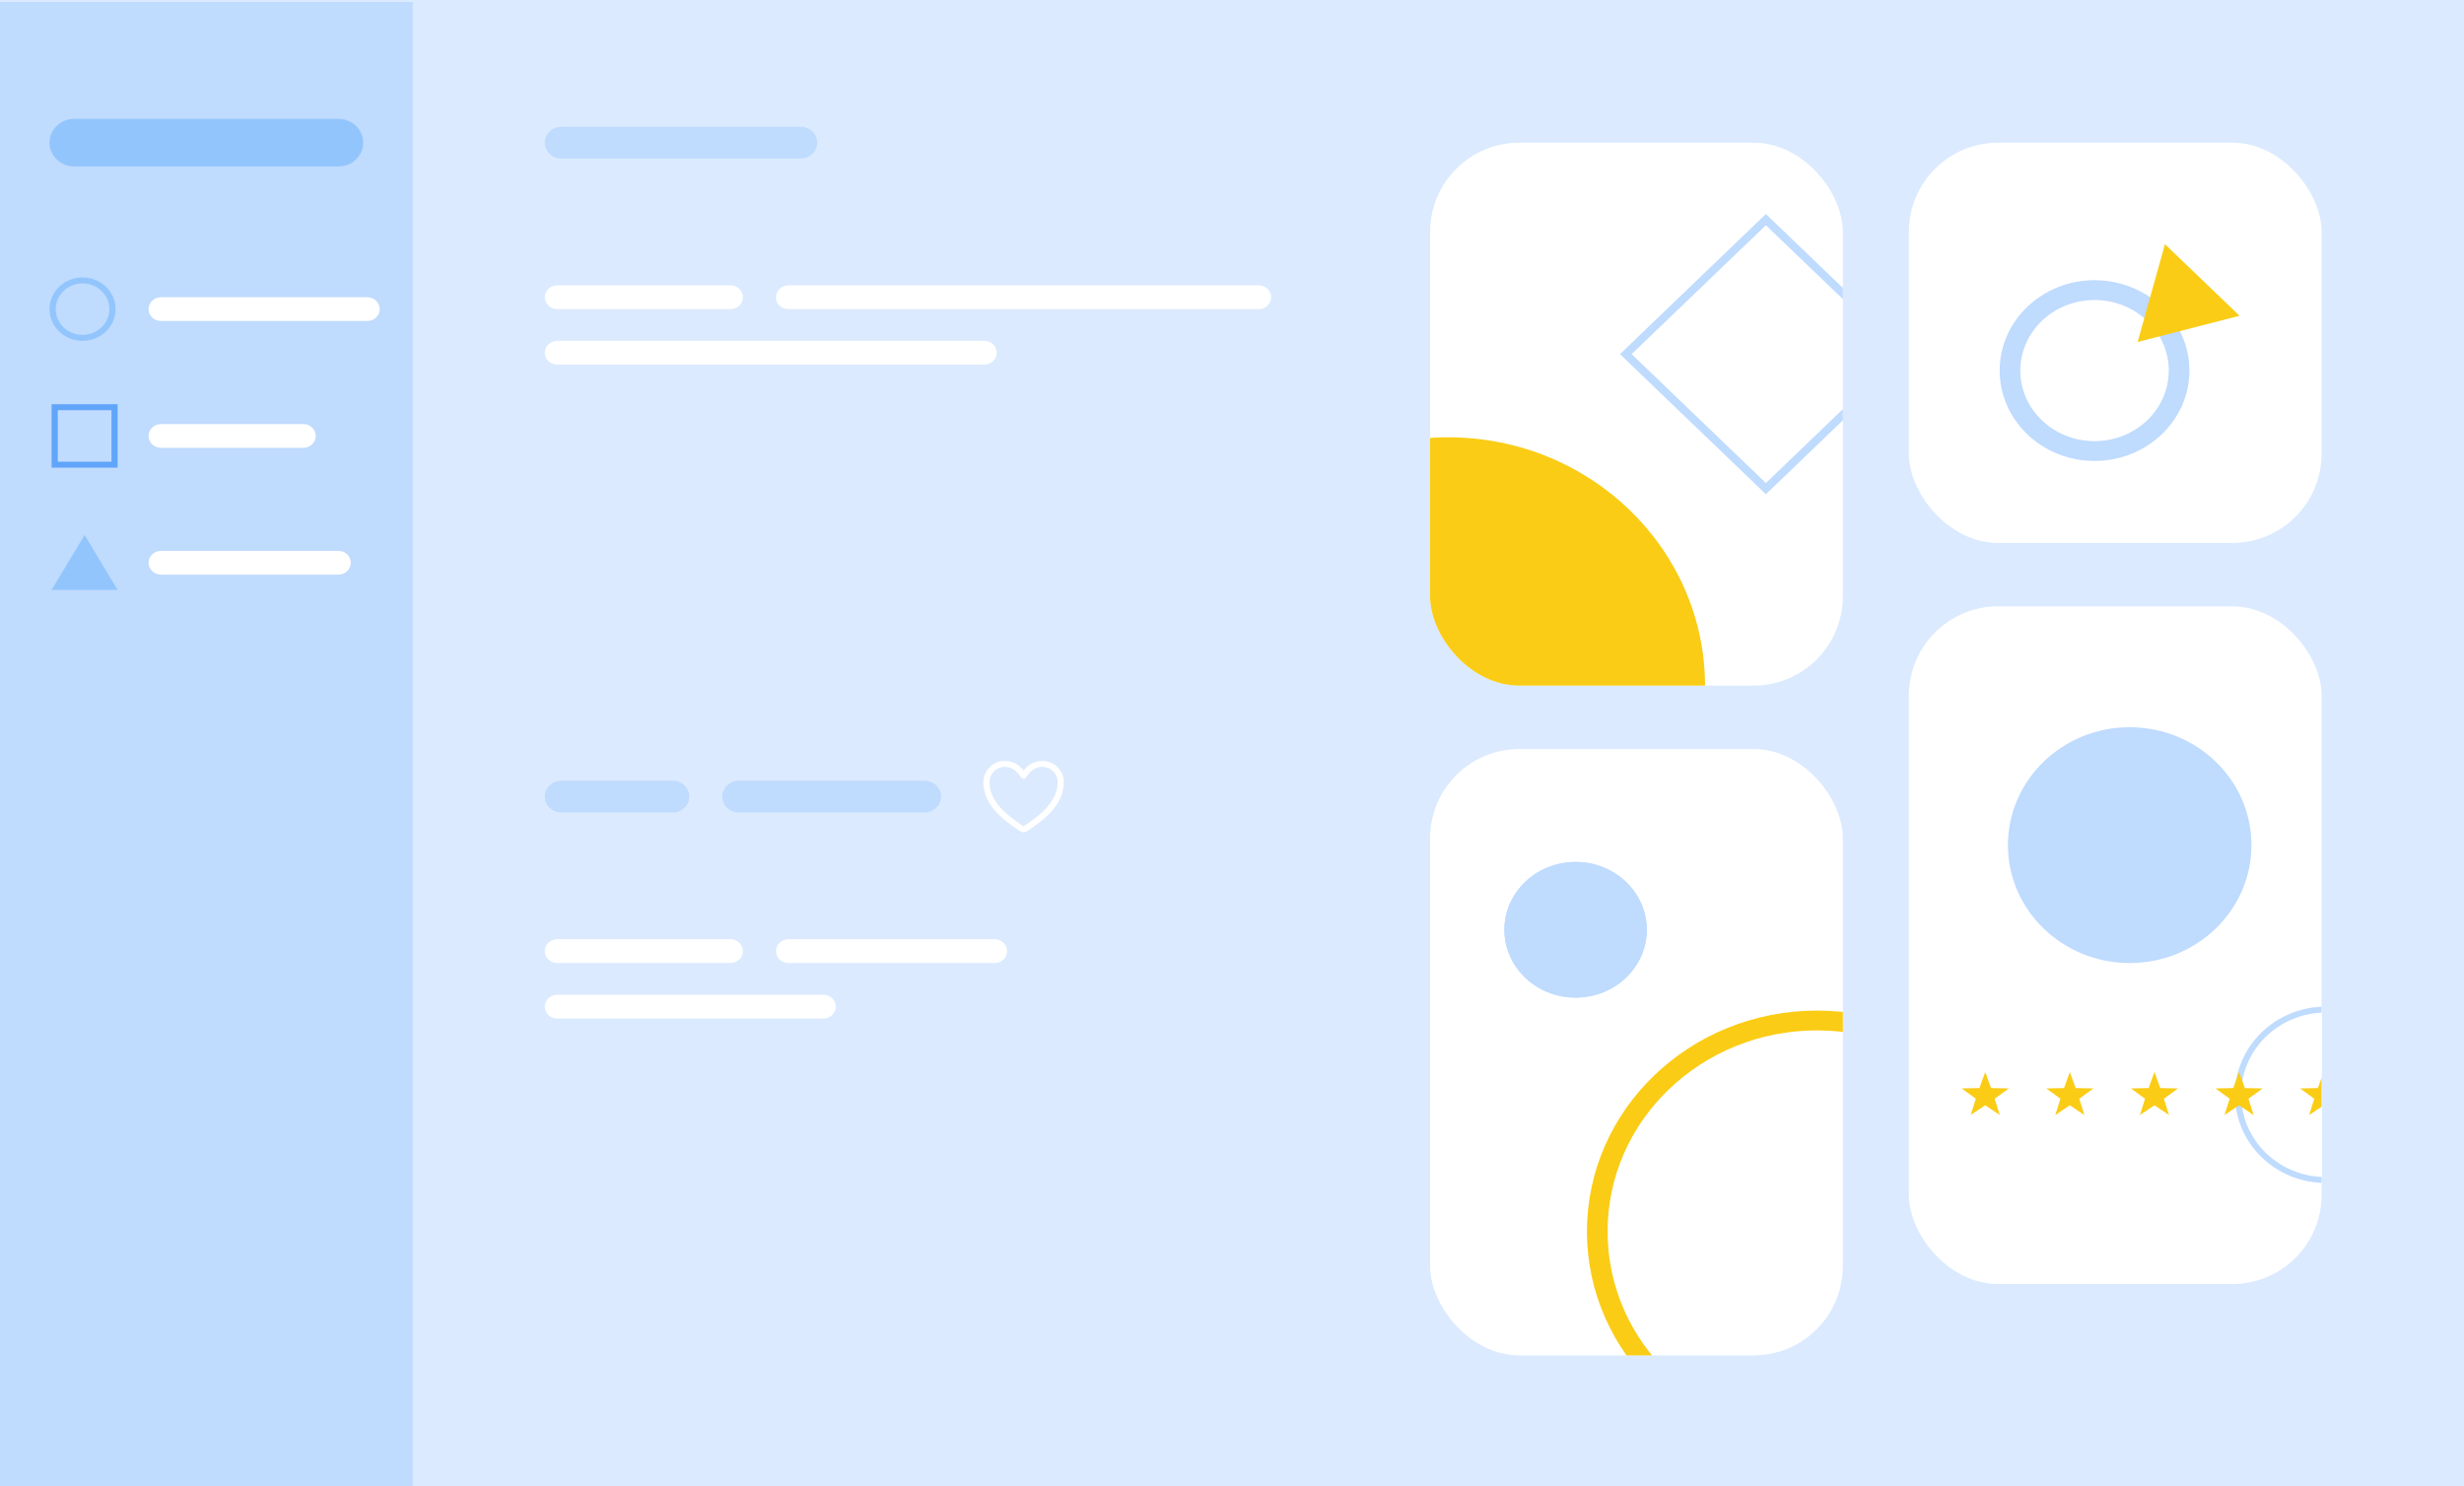 <svg width="552" height="333" viewBox="0 0 552 333" fill="none" xmlns="http://www.w3.org/2000/svg">
<rect width="552" height="333" fill="#DBEAFE"/>
<path d="M0 0.444H92.462V333H0V0.444Z" fill="#BFDBFE"/>
<path d="M11.095 31.968C11.095 29.025 13.579 26.64 16.643 26.64H75.819C78.883 26.64 81.367 29.025 81.367 31.968C81.367 34.911 78.883 37.296 75.819 37.296H16.643C13.579 37.296 11.095 34.911 11.095 31.968Z" fill="#93C5FD"/>
<path d="M33.286 69.264C33.286 67.793 34.528 66.6 36.06 66.6H82.291C83.823 66.6 85.065 67.793 85.065 69.264C85.065 70.735 83.823 71.928 82.291 71.928H36.06C34.528 71.928 33.286 70.735 33.286 69.264Z" fill="white"/>
<path d="M33.286 97.68C33.286 96.209 34.528 95.016 36.06 95.016H67.96C69.492 95.016 70.734 96.209 70.734 97.68C70.734 99.151 69.492 100.344 67.96 100.344H36.06C34.528 100.344 33.286 99.151 33.286 97.68Z" fill="white"/>
<path d="M33.286 126.096C33.286 124.625 34.528 123.432 36.06 123.432H75.819C77.351 123.432 78.593 124.625 78.593 126.096C78.593 127.567 77.351 128.76 75.819 128.76H36.06C34.528 128.76 33.286 127.567 33.286 126.096Z" fill="white"/>
<path fill-rule="evenodd" clip-rule="evenodd" d="M18.492 75.036C21.812 75.036 24.503 72.452 24.503 69.264C24.503 66.076 21.812 63.492 18.492 63.492C15.173 63.492 12.482 66.076 12.482 69.264C12.482 72.452 15.173 75.036 18.492 75.036ZM18.492 76.368C22.578 76.368 25.889 73.187 25.889 69.264C25.889 65.341 22.578 62.16 18.492 62.16C14.407 62.16 11.095 65.341 11.095 69.264C11.095 73.187 14.407 76.368 18.492 76.368Z" fill="#93C5FD"/>
<path d="M122.05 31.968C122.05 30.006 123.706 28.416 125.749 28.416H179.377C181.42 28.416 183.075 30.006 183.075 31.968C183.075 33.93 181.42 35.52 179.377 35.52H125.749C123.706 35.52 122.05 33.93 122.05 31.968Z" fill="#BFDBFE"/>
<path fill-rule="evenodd" clip-rule="evenodd" d="M220.291 175.185C220.319 172.652 222.413 170.496 225.106 170.496C226.759 170.496 227.974 171.282 228.75 172.021C228.966 172.227 229.151 172.433 229.307 172.622C229.462 172.433 229.647 172.227 229.863 172.021C230.639 171.282 231.855 170.496 233.507 170.496C236.2 170.496 238.295 172.652 238.322 175.185L238.322 175.185C238.373 180.124 234.24 183.541 230.087 186.249C229.857 186.4 229.585 186.48 229.307 186.48C229.028 186.48 228.756 186.4 228.526 186.249C224.372 183.541 220.24 180.124 220.291 175.185L220.291 175.185ZM229.926 174.126C229.808 174.35 229.569 174.492 229.307 174.492C229.045 174.492 228.805 174.35 228.687 174.126C228.687 174.125 228.687 174.125 228.686 174.124C228.685 174.122 228.684 174.12 228.682 174.116C228.681 174.114 228.68 174.112 228.679 174.11C228.671 174.096 228.658 174.073 228.64 174.042C228.603 173.982 228.547 173.891 228.469 173.78C228.315 173.558 228.082 173.261 227.773 172.967C227.152 172.374 226.267 171.828 225.106 171.828C223.225 171.828 221.698 173.346 221.678 175.198M229.926 174.126C229.926 174.125 229.926 174.125 229.927 174.124C229.928 174.122 229.931 174.117 229.935 174.11C229.942 174.096 229.955 174.073 229.973 174.042C230.01 173.982 230.067 173.891 230.144 173.78C230.298 173.558 230.531 173.261 230.84 172.967C231.461 172.374 232.346 171.828 233.507 171.828C235.388 171.828 236.915 173.346 236.935 175.198C236.978 179.361 233.497 182.416 229.307 185.148L229.307 185.148L229.306 185.148C225.115 182.416 221.635 179.361 221.678 175.199" fill="white"/>
<path d="M122.05 178.488C122.05 176.526 123.706 174.936 125.749 174.936H150.714C152.756 174.936 154.412 176.526 154.412 178.488C154.412 180.45 152.756 182.04 150.714 182.04H125.749C123.706 182.04 122.05 180.45 122.05 178.488Z" fill="#BFDBFE"/>
<path d="M161.809 178.488C161.809 176.526 163.465 174.936 165.508 174.936H207.116C209.158 174.936 210.814 176.526 210.814 178.488C210.814 180.45 209.158 182.04 207.116 182.04H165.508C163.465 182.04 161.809 180.45 161.809 178.488Z" fill="#BFDBFE"/>
<path d="M122.05 213.12C122.05 211.649 123.292 210.456 124.824 210.456H163.658C165.19 210.456 166.432 211.649 166.432 213.12C166.432 214.591 165.19 215.784 163.658 215.784H124.824C123.292 215.784 122.05 214.591 122.05 213.12Z" fill="white"/>
<path d="M122.05 225.552C122.05 224.081 123.292 222.888 124.824 222.888H184.462C185.994 222.888 187.236 224.081 187.236 225.552C187.236 227.023 185.994 228.216 184.462 228.216H124.824C123.292 228.216 122.05 227.023 122.05 225.552Z" fill="white"/>
<path d="M173.829 213.12C173.829 211.649 175.071 210.456 176.603 210.456H222.834C224.366 210.456 225.608 211.649 225.608 213.12C225.608 214.591 224.366 215.784 222.834 215.784H176.603C175.071 215.784 173.829 214.591 173.829 213.12Z" fill="white"/>
<path d="M122.05 66.6C122.05 65.129 123.292 63.936 124.824 63.936H163.658C165.19 63.936 166.432 65.129 166.432 66.6C166.432 68.071 165.19 69.264 163.658 69.264H124.824C123.292 69.264 122.05 68.071 122.05 66.6Z" fill="white"/>
<path d="M122.05 79.032C122.05 77.561 123.292 76.368 124.824 76.368H220.523C222.055 76.368 223.296 77.561 223.296 79.032C223.296 80.503 222.055 81.696 220.523 81.696H124.824C123.292 81.696 122.05 80.503 122.05 79.032Z" fill="white"/>
<path d="M173.829 66.6C173.829 65.129 175.071 63.936 176.603 63.936H282.01C283.542 63.936 284.784 65.129 284.784 66.6C284.784 68.071 283.542 69.264 282.01 69.264H176.603C175.071 69.264 173.829 68.071 173.829 66.6Z" fill="white"/>
<path fill-rule="evenodd" clip-rule="evenodd" d="M24.965 91.908H12.945V103.452H24.965V91.908ZM11.558 90.576V104.784H26.352V90.576H11.558Z" fill="#60A5FA"/>
<g clip-path="url(#clip0_81_488796)">
<rect x="320.382" y="31.968" width="92.462" height="121.656" rx="20" fill="white"/>
<path d="M381.974 153.729C381.974 184.514 356.204 209.47 324.415 209.47C292.626 209.47 266.856 184.514 266.856 153.729C266.856 122.945 292.626 97.989 324.415 97.989C356.204 97.989 381.974 122.945 381.974 153.729Z" fill="#FACC15"/>
<path fill-rule="evenodd" clip-rule="evenodd" d="M425.68 79.348L395.605 50.464L365.53 79.348L395.605 108.231L425.68 79.348ZM395.605 47.952L362.915 79.348L395.605 110.743L428.295 79.348L395.605 47.952Z" fill="#BFDBFE"/>
</g>
<path d="M18.955 119.88L26.352 132.185H11.558L18.955 119.88Z" fill="#93C5FD"/>
<rect x="427.638" y="31.968" width="92.462" height="89.688" rx="20" fill="white"/>
<path fill-rule="evenodd" clip-rule="evenodd" d="M469.231 98.842C478.45 98.842 485.86 91.731 485.86 83.034C485.86 74.337 478.45 67.226 469.231 67.226C460.013 67.226 452.603 74.337 452.603 83.034C452.603 91.731 460.013 98.842 469.231 98.842ZM469.231 103.282C480.968 103.282 490.483 94.217 490.483 83.034C490.483 71.852 480.968 62.786 469.231 62.786C457.494 62.786 447.98 71.852 447.98 83.034C447.98 94.217 457.494 103.282 469.231 103.282Z" fill="#BFDBFE"/>
<path d="M478.89 76.625L485.004 54.712L501.707 70.753L478.89 76.625Z" fill="#FACC15"/>
<g clip-path="url(#clip1_81_488796)">
<rect x="320.382" y="167.832" width="92.462" height="135.864" rx="20" fill="white"/>
<path fill-rule="evenodd" clip-rule="evenodd" d="M407.065 321.012C432.981 321.012 453.99 300.835 453.99 275.946C453.99 251.057 432.981 230.88 407.065 230.88C381.15 230.88 360.141 251.057 360.141 275.946C360.141 300.835 381.15 321.012 407.065 321.012ZM407.065 325.452C435.534 325.452 458.613 303.287 458.613 275.946C458.613 248.605 435.534 226.44 407.065 226.44C378.596 226.44 355.518 248.605 355.518 275.946C355.518 303.287 378.596 325.452 407.065 325.452Z" fill="#FACC15"/>
<path d="M368.925 208.337C368.925 216.729 361.784 223.533 352.975 223.533C344.166 223.533 337.025 216.729 337.025 208.337C337.025 199.944 344.166 193.14 352.975 193.14C361.784 193.14 368.925 199.944 368.925 208.337Z" fill="#BFDBFE"/>
<path fill-rule="evenodd" clip-rule="evenodd" d="M352.975 222.201C361.028 222.201 367.538 215.984 367.538 208.337C367.538 200.689 361.028 194.472 352.975 194.472C344.922 194.472 338.412 200.689 338.412 208.337C338.412 215.984 344.922 222.201 352.975 222.201ZM352.975 223.533C361.784 223.533 368.925 216.729 368.925 208.337C368.925 199.944 361.784 193.14 352.975 193.14C344.166 193.14 337.025 199.944 337.025 208.337C337.025 216.729 344.166 223.533 352.975 223.533Z" fill="#BFDBFE"/>
</g>
<g clip-path="url(#clip2_81_488796)">
<rect x="427.638" y="135.864" width="92.462" height="151.848" rx="20" fill="white"/>
<path d="M541.367 245.31C541.367 256.222 532.26 265.068 521.025 265.068C509.791 265.068 500.683 256.222 500.683 245.31C500.683 234.398 509.791 225.552 521.025 225.552C532.26 225.552 541.367 234.398 541.367 245.31Z" fill="white"/>
<path fill-rule="evenodd" clip-rule="evenodd" d="M521.025 263.736C531.479 263.736 539.98 255.501 539.98 245.31C539.98 235.119 531.479 226.884 521.025 226.884C510.571 226.884 502.07 235.119 502.07 245.31C502.07 255.501 510.571 263.736 521.025 263.736ZM521.025 265.068C532.26 265.068 541.367 256.222 541.367 245.31C541.367 234.398 532.26 225.552 521.025 225.552C509.791 225.552 500.683 234.398 500.683 245.31C500.683 256.222 509.791 265.068 521.025 265.068Z" fill="#BFDBFE"/>
<path d="M504.382 189.366C504.382 203.956 492.17 215.784 477.106 215.784C462.041 215.784 449.829 203.956 449.829 189.366C449.829 174.776 462.041 162.948 477.106 162.948C492.17 162.948 504.382 174.776 504.382 189.366Z" fill="#BFDBFE"/>
<path d="M444.744 240.204L446.048 243.808L450.02 243.886L446.854 246.191L448.005 249.842L444.744 247.663L441.483 249.842L442.633 246.191L439.467 243.886L443.439 243.808L444.744 240.204Z" fill="#FACC15"/>
<path d="M463.699 240.204L465.003 243.808L468.975 243.886L465.809 246.191L466.959 249.842L463.699 247.663L460.438 249.842L461.588 246.191L458.422 243.886L462.394 243.808L463.699 240.204Z" fill="#FACC15"/>
<path d="M482.653 240.204L483.958 243.808L487.929 243.886L484.764 246.191L485.914 249.842L482.653 247.663L479.392 249.842L480.543 246.191L477.377 243.886L481.349 243.808L482.653 240.204Z" fill="#FACC15"/>
<path d="M501.608 240.204L502.912 243.808L506.884 243.886L503.719 246.191L504.869 249.842L501.608 247.663L498.347 249.842L499.498 246.191L496.332 243.886L500.304 243.808L501.608 240.204Z" fill="#FACC15"/>
<path d="M520.563 240.204L521.867 243.808L525.839 243.886L522.673 246.191L523.824 249.842L520.563 247.663L517.302 249.842L518.452 246.191L515.287 243.886L519.258 243.808L520.563 240.204Z" fill="#FACC15"/>
</g>
<defs>
<clipPath id="clip0_81_488796">
<rect x="320.382" y="31.968" width="92.462" height="121.656" rx="20" fill="white"/>
</clipPath>
<clipPath id="clip1_81_488796">
<rect x="320.382" y="167.832" width="92.462" height="135.864" rx="20" fill="white"/>
</clipPath>
<clipPath id="clip2_81_488796">
<rect x="427.638" y="135.864" width="92.462" height="151.848" rx="20" fill="white"/>
</clipPath>
</defs>
</svg>
